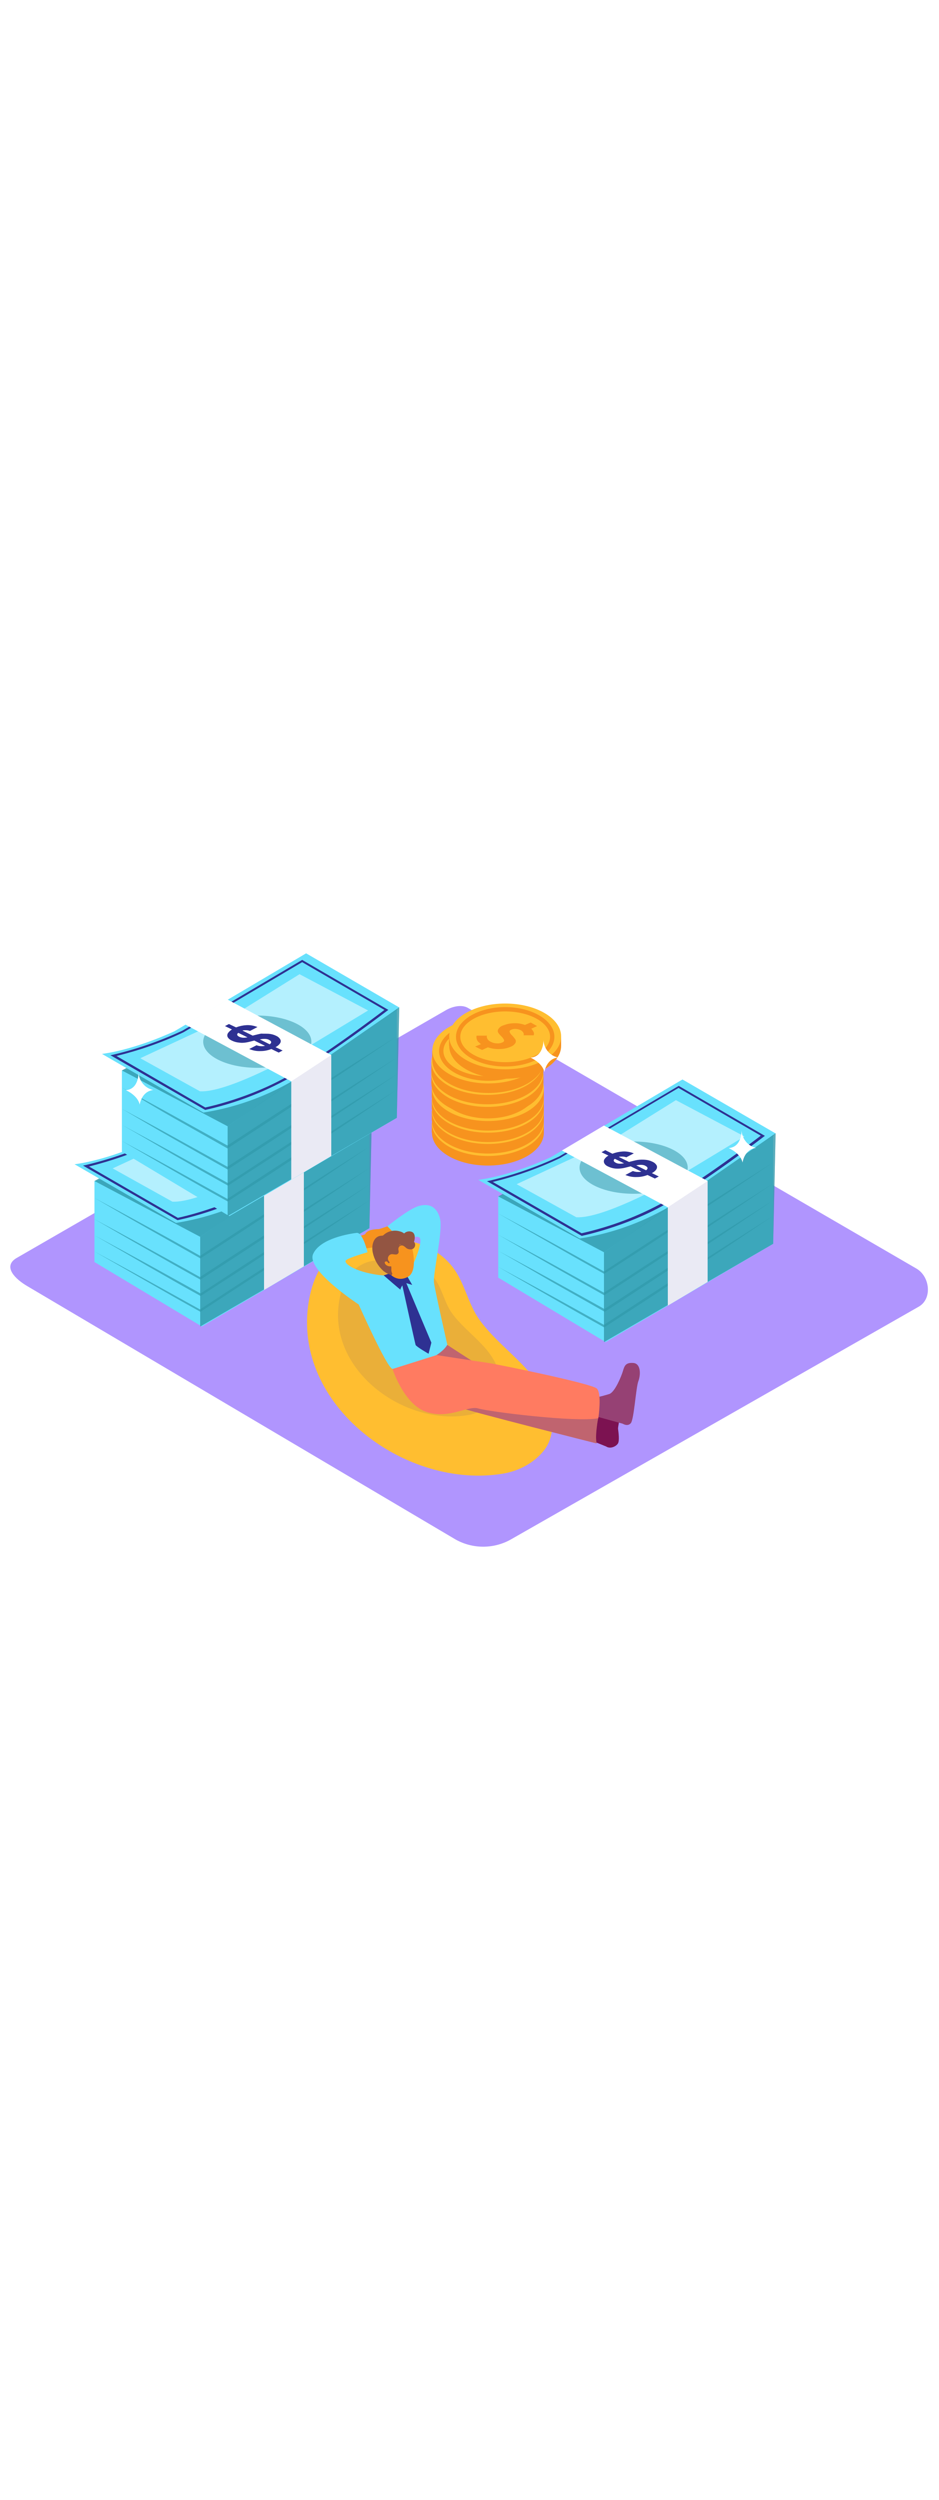 <svg version="1.1" id="Layer_1" xmlns="http://www.w3.org/2000/svg" xmlns:xlink="http://www.w3.org/1999/xlink" x="0px" y="0px" viewBox="0 0 500 500" style="width: 188px;" xml:space="preserve" data-imageid="money-12-80fa8" imageName="Money" class="illustrations_image">
<style type="text/css">
	.st0_money-12-80fa8{fill:#B095FE;}
	.st1_money-12-80fa8{opacity:0.63;fill:url(#SVGID_1_);enable-background:new    ;}
	.st2_money-12-80fa8{opacity:0.63;fill:url(#SVGID_00000068663848910500047980000001461601026655959220_);enable-background:new    ;}
	.st3_money-12-80fa8{opacity:0.63;fill:url(#SVGID_00000165192856021061920600000005932869051809749945_);enable-background:new    ;}
	.st4_money-12-80fa8{opacity:0.63;fill:url(#SVGID_00000121999578260436282110000017658821402789640368_);enable-background:new    ;}
	.st5_money-12-80fa8{fill:#68E1FD;}
	.st6_money-12-80fa8{opacity:0.81;fill:#3099AA;enable-background:new    ;}
	.st7_money-12-80fa8{fill:#2E3192;}
	.st8_money-12-80fa8{opacity:0.54;fill:#3099AA;enable-background:new    ;}
	.st9_money-12-80fa8{opacity:0.5;fill:#FFFFFF;enable-background:new    ;}
	.st10_money-12-80fa8{opacity:0.68;fill:#3099AA;enable-background:new    ;}
	.st11_money-12-80fa8{fill:#FFFFFF;}
	.st12_money-12-80fa8{opacity:0.1;fill:#2E3192;enable-background:new    ;}
	.st13_money-12-80fa8{fill:#FFBE30;}
	.st14_money-12-80fa8{fill:#7C1251;}
	.st15_money-12-80fa8{fill:#F7931E;}
	.st16_money-12-80fa8{fill:#FF7B61;}
	.st17_money-12-80fa8{opacity:0.3;fill:#2E3192;enable-background:new    ;}
	.st18_money-12-80fa8{opacity:0.2;fill:#FFFFFF;enable-background:new    ;}
	.st19_money-12-80fa8{fill:#935542;}
</style>
<g id="background_money-12-80fa8">
	<path class="st0_money-12-80fa8" d="M242.6,404L15,269.5c-7.2-4.1-13.5-10.7-6.4-15.1L237,122.7c3.4-2.1,8.6-3.5,12.1-1.5L488,259.9&#10;&#9;&#9;c7.2,4.2,8.5,16,1.3,20.2L272.5,403.7C263.3,409.1,251.9,409.2,242.6,404z"/>
	
		<linearGradient id="SVGID_1_-money-12-80fa8" gradientUnits="userSpaceOnUse" x1="290.465" y1="123.746" x2="251.825" y2="160.206" gradientTransform="matrix(1 0 0 -1 0 502)">
		<stop offset="0" style="stop-color:#FFFFFF;stop-opacity:0"/>
		<stop offset="0.99" style="stop-color:#2E3192"/>
	</linearGradient>
	<path class="st1_money-12-80fa8" d="M313.9,363.7c-5.1,1.6-4.6,6.8-9.9,7.9c-3.2,0.6-4.1,8.1-7.4,8.4L274,397.2l-67.4-42l63.1-36.2l54.4,34.9&#10;&#9;&#9;C315.6,360.1,323.8,360.7,313.9,363.7z"/>
	
		<linearGradient id="SVGID_00000062902639944936302520000007731869105781950621_-money-12-80fa8" gradientUnits="userSpaceOnUse" x1="202.745" y1="198.973" x2="135.145" y2="249.023" gradientTransform="matrix(1 0 0 -1 0 502)">
		<stop offset="0" style="stop-color:#FFFFFF;stop-opacity:0"/>
		<stop offset="0.99" style="stop-color:#2E3192"/>
	</linearGradient>
	<path style="opacity:0.63;fill:url(#SVGID_00000062902639944936302520000007731869105781950621_);enable-background:new    ;" d="&#10;&#9;&#9;M239.1,293.3c-7,2.1-6.3,9.3-13.5,10.8c-4.4,0.9-5.6,11-10.1,11.4L184.6,339l-91.7-57.1l86-49.4l74,47.6&#10;&#9;&#9;C241.4,288.5,252.6,289.2,239.1,293.3z"/>
	
		<linearGradient id="SVGID_00000047778739039316741210000005682744398413063336_-money-12-80fa8" gradientUnits="userSpaceOnUse" x1="404.101" y1="197.621" x2="361.111" y2="247.151" gradientTransform="matrix(1 0 0 -1 0 502)">
		<stop offset="0" style="stop-color:#FFFFFF;stop-opacity:0"/>
		<stop offset="0.99" style="stop-color:#2E3192"/>
	</linearGradient>
	<path style="opacity:0.63;fill:url(#SVGID_00000047778739039316741210000005682744398413063336_);enable-background:new    ;" d="&#10;&#9;&#9;M468.6,283.2l-72.2-46.4l-89.4,51.3l74.4,46.4C411.2,318.5,439.3,299.8,468.6,283.2z"/>
	
		<linearGradient id="SVGID_00000075844127058107405700000009959397279744754868_-money-12-80fa8" gradientUnits="userSpaceOnUse" x1="296.99" y1="290.47" x2="269.54" y2="319.57" gradientTransform="matrix(1 0 0 -1 0 502)">
		<stop offset="0" style="stop-color:#FFFFFF;stop-opacity:0"/>
		<stop offset="0.99" style="stop-color:#2E3192"/>
	</linearGradient>
	<path style="opacity:0.63;fill:url(#SVGID_00000075844127058107405700000009959397279744754868_);enable-background:new    ;" d="&#10;&#9;&#9;M288,176.4l-47.2,24.8l48,28h1.2c18.9-10.4,31.6-18.1,45-26.4C317.7,193.5,304,187.6,288,176.4z"/>
</g>
<g id="coins_2_money-12-80fa8">
	<polygon class="st5_money-12-80fa8 targetColor" points="196.7,180.7 50.3,213.3 50.3,256.4 107.5,290.7 196.7,238.4 &#9;" style="fill: rgb(104, 225, 253);"/>
	<polyline class="st6_money-12-80fa8" points="197.2,180.6 106.6,243 50.3,213.3 92.8,190.1 &#9;"/>
	<path class="st5_money-12-80fa8 targetColor" d="M39.7,204.4l54,31.2c16.5-2.6,32.4-8.2,46.9-16.5c24.1-13.8,57.4-39.4,57.4-39.4l-49.6-28.7l-70.2,41.4&#10;&#9;&#9;C78.2,192.4,58.8,201.8,39.7,204.4z" style="fill: rgb(104, 225, 253);"/>
	<path class="st7_money-12-80fa8" d="M94.5,234.1l-0.2-0.1l-50.1-28.9l1.5-0.3c12.7-3,25.1-7.3,36.9-12.8l63.7-37.6l45.9,26.6l-0.7,0.5&#10;&#9;&#9;c-0.3,0.2-30.4,23.3-52,35.7S95,234,94.7,234.1L94.5,234.1z M47.4,205.6l47.3,27.3c2.3-0.5,23.9-5.2,44.3-16.8&#10;&#9;&#9;c19.7-11.3,46.6-31.6,51.2-35.1l-43.8-25.4L83.2,193C71.7,198.3,59.7,202.5,47.4,205.6z"/>
	<polygon class="st8_money-12-80fa8" points="106.6,243 106.6,290.7 196.7,238.4 198,179.6 &#9;"/>
	<polygon class="st8_money-12-80fa8" points="106.6,243 106.6,290.7 196.7,238.4 198,179.6 &#9;"/>
	<path class="st9_money-12-80fa8" d="M111.4,182.8l33.4-20.8l36.5,19.3c0,0-38.1,23.1-41,24.7s-34.6,19-48.5,18.3l-31.8-17.7L111.4,182.8z"/>
	<ellipse class="st8_money-12-80fa8" cx="122.4" cy="197.9" rx="28.8" ry="13.9"/>
	<path class="st10_money-12-80fa8" d="M50.3,222.3c9.5,5.1,18.9,10.2,28.4,15.4c9.4,5.1,18.8,10.3,28.2,15.6h-0.6l22.5-14.7l22.6-14.6l22.6-14.6&#10;&#9;&#9;c7.6-4.8,15.1-9.6,22.7-14.4c-7.4,5-14.9,10-22.3,15L152,224.9l-22.5,14.8L107,254.3l-0.3,0.2l-0.3-0.2&#10;&#9;&#9;c-9.4-5.3-18.7-10.6-28.1-15.9S59.6,227.7,50.3,222.3z"/>
	<path class="st10_money-12-80fa8" d="M50.3,233.6c9.5,5.1,18.9,10.2,28.3,15.4s18.8,10.3,28.2,15.6h-0.6l22.5-14.7l22.6-14.6l22.7-14.5&#10;&#9;&#9;c7.6-4.8,15.1-9.6,22.7-14.4c-7.4,5-14.9,10-22.3,15L152,236.2L129.5,251l-22.5,14.6l-0.3,0.2l-0.3-0.2&#10;&#9;&#9;c-9.4-5.2-18.7-10.5-28.1-15.9C68.9,244.4,59.6,239,50.3,233.6z"/>
	<path class="st10_money-12-80fa8" d="M50.5,242.3c9.5,5.1,18.9,10.2,28.4,15.4c9.4,5.2,18.8,10.4,28.2,15.6h-0.6l22.5-14.7l22.6-14.6l22.6-14.5&#10;&#9;&#9;c7.6-4.8,15.1-9.6,22.7-14.4c-7.4,5-14.9,10-22.3,15l-22.4,14.8l-22.5,14.8l-22.6,14.6l-0.3,0.2l-0.3-0.2&#10;&#9;&#9;c-9.4-5.2-18.7-10.5-28.1-15.9C69.2,253,59.9,247.7,50.5,242.3z"/>
	<path class="st10_money-12-80fa8" d="M50.3,250.8c9.5,5.1,18.9,10.2,28.3,15.4s18.8,10.4,28.2,15.6h-0.6l22.5-14.7l22.6-14.6l22.7-14.5&#10;&#9;&#9;c7.6-4.8,15.1-9.6,22.7-14.4c-7.4,5-14.9,10-22.3,15l-22.4,14.8L129.5,268l-22.5,14.7l-0.3,0.2l-0.3-0.2&#10;&#9;&#9;c-9.4-5.2-18.7-10.5-28.1-15.9S59.6,256.1,50.3,250.8z"/>
	<polygon class="st11_money-12-80fa8" points="84.1,188.8 140.6,219.1 140.6,271.3 161.8,258.7 161.8,205 106.6,175.6 &#9;"/>
	<polygon class="st12_money-12-80fa8" points="140.6,219.1 161.8,205 161.8,258.7 140.6,271.3 &#9;"/>
	<path class="st7_money-12-80fa8" d="M128.5,193.7c1.4,0.1,2.8,0.5,4,1.1c0.9,0.4,1.6,1,2.1,1.8c0.4,0.7,0.4,1.5-0.1,2.2c-0.6,0.9-1.4,1.5-2.4,2&#10;&#9;&#9;l3.7,1.8l-2.1,1.1l-3.9-1.9c-1.8,0.7-3.7,1.1-5.7,1.1c-2.1,0.1-4.2-0.3-6.1-1.1l4-2.1c0.8,0.3,1.7,0.5,2.6,0.5c0.6,0,1.3,0,1.9-0.2&#10;&#9;&#9;l-5.7-2.8c-1.6,0.4-3,0.8-4.2,1c-1.3,0.2-2.5,0.3-3.8,0.1c-1.4-0.1-2.8-0.5-4-1.1c-0.9-0.4-1.7-1-2.2-1.9c-0.3-0.7-0.2-1.5,0.3-2.2&#10;&#9;&#9;c0.5-0.7,1.2-1.3,2-1.8l-3.7-1.8l2.1-1.1l3.8,1.8c1.8-0.7,3.7-1.1,5.6-1.2c2-0.1,4,0.3,5.8,1l-4,2.1c-0.8-0.3-1.5-0.4-2.3-0.4&#10;&#9;&#9;c-0.6,0-1.2,0-1.8,0.2l5.5,2.7l0.2-0.1c1.7-0.4,3.1-0.8,4.3-1C125.9,193.6,127.2,193.6,128.5,193.7z M129.8,198.2&#10;&#9;&#9;c0-0.5-0.4-0.9-1.2-1.3c-0.7-0.4-1.6-0.5-2.4-0.5c-0.8,0-1.6,0.1-2.4,0.3l5.2,2.6C129.5,198.9,129.8,198.6,129.8,198.2&#10;&#9;&#9; M117.2,195.6l-4.9-2.4c-0.3,0.2-0.6,0.5-0.6,0.9c0,0.4,0.3,0.8,1.1,1.2c0.7,0.3,1.5,0.5,2.3,0.5&#10;&#9;&#9;C115.8,195.8,116.6,195.7,117.2,195.6"/>
	<polygon class="st5_money-12-80fa8 targetColor" points="211.3,122 64.9,154.5 64.9,197.7 122.1,232 211.3,179.7 &#9;" style="fill: rgb(104, 225, 253);"/>
	<polyline class="st6_money-12-80fa8" points="211.8,121.9 121.2,184.2 64.9,154.5 107.3,131.4 &#9;"/>
	<path class="st5_money-12-80fa8 targetColor" d="M54.3,145.7l54,31.2c16.5-2.6,32.4-8.2,46.9-16.5c24.2-13.8,57.4-39.4,57.4-39.4L163,92.2l-70.2,41.5&#10;&#9;&#9;C92.8,133.6,73.3,143.1,54.3,145.7z" style="fill: rgb(104, 225, 253);"/>
	<path class="st7_money-12-80fa8" d="M109.1,175.4l-0.2-0.1l-50.1-28.9l1.5-0.3c12.7-3,25.1-7.3,36.9-12.8l63.7-37.6l45.9,26.6l-0.7,0.5&#10;&#9;&#9;c-0.3,0.2-30.4,23.3-52,35.7c-14,7.8-29.1,13.5-44.8,17L109.1,175.4z M62,146.8l47.3,27.4c2.3-0.5,23.9-5.2,44.2-16.8&#10;&#9;&#9;c19.7-11.3,46.6-31.6,51.2-35.1l-43.8-25.4l-63.2,37.3C86.3,139.6,74.3,143.8,62,146.8z"/>
	<polygon class="st8_money-12-80fa8" points="121.2,184.2 121.2,232 211.3,179.7 212.6,120.9 &#9;"/>
	<polygon class="st8_money-12-80fa8" points="121.2,184.2 121.2,232 211.3,179.7 212.6,120.9 &#9;"/>
	<path class="st9_money-12-80fa8" d="M126.1,124.1l33.4-20.8l36.5,19.3c0,0-38.1,23.1-41,24.7s-34.6,19-48.5,18.3L74.7,148L126.1,124.1z"/>
	<ellipse class="st8_money-12-80fa8" cx="137" cy="139.2" rx="28.8" ry="13.9"/>
	<path class="st10_money-12-80fa8" d="M64.9,163.6c9.5,5.1,18.9,10.2,28.3,15.4c9.4,5.2,18.8,10.4,28.2,15.6h-0.6l22.5-14.7l22.6-14.6l22.6-14.5&#10;&#9;&#9;c7.6-4.8,15.1-9.6,22.7-14.4c-7.4,5-14.9,10-22.3,15l-22.4,14.9l-22.5,14.8l-22.6,14.7l-0.3,0.2l-0.3-0.2&#10;&#9;&#9;c-9.4-5.3-18.7-10.6-28.1-15.9S74.2,169,64.9,163.6z"/>
	<path class="st10_money-12-80fa8" d="M64.9,174.9c9.5,5.1,18.9,10.2,28.3,15.4c9.4,5.2,18.8,10.4,28.2,15.6h-0.6l22.5-14.7l22.6-14.6l22.6-14.5&#10;&#9;&#9;c7.6-4.8,15.1-9.6,22.7-14.4c-7.4,5-14.9,10-22.3,15l-22.4,14.9l-22.5,14.8l-22.5,14.6l-0.3,0.2l-0.3-0.2&#10;&#9;&#9;c-9.4-5.3-18.7-10.6-28.1-15.9S74.2,180.3,64.9,174.9z"/>
	<path class="st10_money-12-80fa8" d="M65.2,183.6c9.5,5.1,18.9,10.2,28.3,15.4s18.8,10.4,28.2,15.6h-0.6l22.5-14.7l22.6-14.6l22.6-14.5&#10;&#9;&#9;c7.5-4.8,15.1-9.6,22.7-14.4c-7.4,5-14.9,10-22.3,15l-22.4,14.8l-22.5,14.8l-22.6,14.6l-0.3,0.2l-0.3-0.2&#10;&#9;&#9;c-9.4-5.2-18.7-10.5-28.1-15.9C83.8,194.3,74.5,188.9,65.2,183.6z"/>
	<path class="st10_money-12-80fa8" d="M64.9,192c9.5,5.1,18.9,10.2,28.3,15.4c9.4,5.2,18.8,10.4,28.2,15.6h-0.6l22.5-14.7l22.6-14.6l22.6-14.5&#10;&#9;&#9;c7.6-4.8,15.1-9.6,22.7-14.4c-7.4,5-14.9,10-22.3,15l-22.4,14.9l-22.5,14.8L121.5,224l-0.3,0.2l-0.3-0.2&#10;&#9;&#9;c-9.4-5.2-18.7-10.5-28.1-15.9S74.2,197.4,64.9,192z"/>
	<polygon class="st11_money-12-80fa8" points="98.7,130.1 155.1,160.3 155.1,212.6 176.4,200 176.4,146.3 121.2,116.8 &#9;"/>
	<polygon class="st12_money-12-80fa8" points="155.1,160.3 176.4,146.3 176.4,200 155.1,212.6 &#9;"/>
	<path class="st7_money-12-80fa8" d="M143.1,135c1.4,0.1,2.8,0.5,4,1.1c0.9,0.4,1.6,1,2.1,1.8c0.4,0.7,0.4,1.5-0.1,2.2c-0.6,0.9-1.4,1.5-2.4,2&#10;&#9;&#9;l3.8,1.8l-2.1,1.1l-3.9-1.9c-1.8,0.7-3.7,1.1-5.7,1.1c-2.1,0.1-4.2-0.3-6.1-1.1l3.9-2c0.8,0.3,1.7,0.5,2.6,0.5c0.7,0,1.3,0,1.9-0.2&#10;&#9;&#9;l-5.7-2.8c-1.6,0.4-3,0.8-4.2,1c-1.3,0.2-2.5,0.3-3.8,0.1c-1.4-0.1-2.8-0.5-4-1.1c-0.9-0.4-1.7-1-2.2-1.9c-0.3-0.7-0.2-1.6,0.3-2.2&#10;&#9;&#9;c0.5-0.7,1.2-1.3,2-1.8l-3.7-1.8l2.1-1.1l3.8,1.8c1.8-0.7,3.7-1.1,5.6-1.2c2-0.1,4,0.3,5.8,1l-4,2.1c-0.8-0.3-1.5-0.4-2.3-0.4&#10;&#9;&#9;c-0.6,0-1.2,0-1.7,0.2l5.5,2.7l0.2-0.1c1.7-0.4,3.1-0.8,4.3-1C140.5,135,141.8,134.9,143.1,135z M144.4,139.5&#10;&#9;&#9;c0-0.5-0.4-0.9-1.2-1.3c-0.7-0.4-1.6-0.5-2.4-0.5c-0.8,0-1.6,0.1-2.4,0.3l5.2,2.6C144.1,140.2,144.4,139.9,144.4,139.5&#10;&#9;&#9; M131.8,136.9l-4.9-2.4c-0.3,0.2-0.6,0.5-0.6,0.9c0,0.4,0.3,0.8,1.1,1.2c0.7,0.3,1.5,0.5,2.3,0.5&#10;&#9;&#9;C130.5,137.1,131.2,137,131.8,136.9"/>
	<path class="st11_money-12-80fa8" d="M73.8,154.8c0,0,0.6,9.6-6.8,10.2c0,0,6.3,2.6,7.4,7.7c0,0,0.8-7,7.2-7.8C76.9,163.9,73.6,159.6,73.8,154.8z"/>
</g>
<g id="character_money-12-80fa8">
	<path class="st13_money-12-80fa8" d="M191.4,245.1c-2.8,0.4-22.2,3.4-27,32.3c-9.2,55.6,52.2,100.4,103.8,91.5c8.1-1.4,16.1-5.6,21.4-12.2&#10;&#9;&#9;c4.3-5.4,5.3-12.8,3.9-19.6c-4.4-22.1-25.7-32.8-38-49.7c-6.5-8.9-7.9-20-14.7-28.6C228.8,243.8,209.2,242.4,191.4,245.1z"/>
	<path class="st12_money-12-80fa8" d="M198.5,255.8c-1.9,0.3-14.7,2.2-17.9,21.4c-6.1,36.9,34.6,66.5,68.7,60.6c5.5-0.9,10.6-3.8,14.1-8.1&#10;&#9;&#9;c2.8-3.6,3.5-8.5,2.6-13c-2.9-14.6-17-21.7-25.2-32.9c-4.3-5.9-5.2-13.3-9.7-19C223.3,255,210.3,254,198.5,255.8z"/>
	<polygon class="st14_money-12-80fa8" points="322.7,354.5 314.8,351.3 317.2,338.5 324.6,336.9 &#9;"/>
	<path class="st15_money-12-80fa8" d="M206.3,237.4c0,0-4.2,1.5-4.7,1.5s-7.9-0.1-7.4,4.3s12.1,3.2,12.1,3.2l5.3-5.6"/>
	<path class="st15_money-12-80fa8" d="M191.3,242.7l5.9-2c0,0,7.2-1.6,7.9,0s-1.3,6.7-2,6.9l-5.5,1.2l-5.4,0.6"/>
	<path class="st16_money-12-80fa8" d="M238.2,300.5c0,0,36.8,24.2,40.4,24.5s39.9,14.5,39.9,14.5s-1.8,9.1-0.8,13.4c0,0-66.4-16.7-74.7-19.6&#10;&#9;&#9;s-27.6-21.9-22.6-27S238.2,300.5,238.2,300.5z"/>
	<path class="st17_money-12-80fa8" d="M238.2,300.5c0,0,36.8,24.2,40.4,24.5s39.9,14.5,39.9,14.5s-1.8,9.1-0.8,13.4c0,0-66.4-16.7-74.7-19.6&#10;&#9;&#9;s-27.6-21.9-22.6-27S238.2,300.5,238.2,300.5z"/>
	<path class="st5_money-12-80fa8 targetColor" d="M216.9,262.4c3-2.9,8-15.6,6.8-18.5s-9.3,1.9-9.3,1.9l-8.1-8.4c0,0,11.3-9.3,16.7-10.8s9.6,0.2,11.3,6.7&#10;&#9;&#9;s-3.9,29.3-3.2,34.2s7.1,32.9,7.1,32.9c-5.2,8.9-26.3,13.5-29.3,12.8S191,279,191,279s-28-18.3-24.3-26.8s19.9-10.9,23.2-11.3&#10;&#9;&#9;s5.8,10.3,5.8,10.3s-10.6,3-11.6,4.4c-1,1.4,3.7,4.9,12.5,6.8s10.8,0.9,10.8,0.9" style="fill: rgb(104, 225, 253);"/>
	<path class="st14_money-12-80fa8" d="M322.7,354.5c0,0-0.7-6.1-1.2-8.9s-2.2-18.3,4.8-17.8s2.6,15.6,2.8,17.3s0.9,6.4-0.1,7.9S325,356,322.7,354.5&#10;&#9;&#9;z"/>
	<path class="st14_money-12-80fa8" d="M331.6,342.4c0,0,2.6,1.7,4.3-0.3s2.7-18.9,4-22.3s1.4-9.4-2.7-9.7s-4.7,1.6-5.5,4.3s-4.2,11.1-7.2,12.2&#10;&#9;&#9;c-2.6,0.8-5.2,1.5-7.8,2l0.7,9.9L331.6,342.4z"/>
	<path class="st18_money-12-80fa8" d="M331.6,342.4c0,0,2.6,1.7,4.3-0.3s2.7-18.9,4-22.3s1.4-9.4-2.7-9.7s-4.7,1.6-5.5,4.3s-4.2,11.1-7.2,12.2&#10;&#9;&#9;c-2.6,0.8-5.2,1.5-7.8,2l0.7,9.9L331.6,342.4z"/>
	<path class="st7_money-12-80fa8" d="M213.8,266.9c0,0,7.2,32.7,7.5,33.6s6.9,4.7,6.9,4.7l1.5-5.9l-13.9-33L213.8,266.9z"/>
	<path class="st7_money-12-80fa8" d="M204.3,263.5c0,0,9.4,8.2,9,7.6s2-3.8,2-3.8l4.2,1.3l-4.9-8.5"/>
	<path class="st15_money-12-80fa8" d="M219.3,248.3c0,0,3.6,13.2-2.3,16.1s-10-1.4-11.9-5.4s-1.1-13.2,6.5-14.1&#10;&#9;&#9;C218.3,244.1,219.3,248.3,219.3,248.3z"/>
	<path class="st19_money-12-80fa8" d="M220.4,245.8c0.6-1.6,0.9-4.5-1-5.4c-1.4-0.6-3.1-0.3-4.2,0.8c-0.7-0.5-1.4-0.9-2.3-1.1&#10;&#9;&#9;c-3-0.9-6.3-0.2-8.6,1.9c-0.1,0.1-0.2,0.2-0.4,0.3c-0.2,0.1-0.4,0.1-0.6,0.1c-4.6,0.1-5.6,5.4-4.8,9c0.8,3.8,2.8,7.2,5.6,9.7&#10;&#9;&#9;c1.2,1,2.7,1.8,4.2,2.2c0.2,0.1,0.4,0,0.4-0.2c0,0,0-0.1,0-0.1c0.2-0.1,0.3-0.4,0.1-0.6c-0.4-0.8-0.5-1.7-0.4-2.6&#10;&#9;&#9;c0-0.1,0-0.3-0.1-0.4c0.2-0.2,0.1-0.4,0-0.6c-0.1-0.1-0.2-0.1-0.3-0.1c-1,0.1-2-0.3-2.7-1c-0.4-0.5-0.8-1.4,0.1-1.6&#10;&#9;&#9;c0.3-0.1,0.7,0,0.9,0.2c0.1,0.2,0.3,0.4,0.4,0.6c0.1,0.1,0.1,0.1,0.2,0.1c0.3,0.1,0.7-0.1,0.5-0.5c-0.1-0.3-0.3-0.5-0.5-0.7&#10;&#9;&#9;c-0.6-1-0.4-2.2,0.4-3c1.1-1,2.1-0.4,3.3-0.4c0.8,0.1,1.5-0.4,1.7-1.2c0-0.5-0.1-1.1-0.2-1.6c0-0.8,0.4-1.6,1.2-1.9&#10;&#9;&#9;c1.3-0.5,2.2,0.6,3.1,1.3c0.8,0.6,1.9,0.8,2.9,0.6c1.3-0.3,2-1.7,1.7-2.9c-0.1-0.3-0.2-0.6-0.4-0.8&#10;&#9;&#9;C220.7,245.8,220.6,245.7,220.4,245.8z M212.4,247.6c0.1-0.2,0.4-0.4,0.6-0.5c0.1,0,0.2-0.1,0.2-0.1h0.1l0.1,0.1&#10;&#9;&#9;C213.1,247.2,212.7,247.4,212.4,247.6L212.4,247.6z M219.9,244.9L219.9,244.9c0-0.1,0.1-0.3,0.1-0.4&#10;&#9;&#9;C219.9,244.6,219.9,244.7,219.9,244.9L219.9,244.9z"/>
	<path class="st16_money-12-80fa8" d="M209,313.3c0,0,6.1,19,18.2,22.9s21.9-3.6,27.5-1.9s51.8,7.5,63.9,5.2c0,0,2-13.1-0.8-15.8&#10;&#9;&#9;s-53.3-13-58.3-13.7s-27-4.1-27-4.1"/>
</g>
<g id="money_money-12-80fa8">
	<polygon class="st5_money-12-80fa8 targetColor" points="411.7,189 265.3,221.5 265.3,264.7 322.5,299 411.7,246.7 &#9;" style="fill: rgb(104, 225, 253);"/>
	<polyline class="st6_money-12-80fa8" points="412.2,188.9 321.6,251.2 265.3,221.5 307.8,198.4 &#9;"/>
	<path class="st5_money-12-80fa8 targetColor" d="M254.7,212.7l54,31.2c16.5-2.6,32.4-8.2,46.9-16.5c24.1-13.8,57.4-39.4,57.4-39.4l-49.6-28.7l-70.2,41.4&#10;&#9;&#9;C293.2,200.6,273.8,210.1,254.7,212.7z" style="fill: rgb(104, 225, 253);"/>
	<path class="st7_money-12-80fa8" d="M309.6,242.4l-0.2-0.1l-50.1-28.9l1.5-0.3c12.7-3,25.1-7.3,36.9-12.8l63.7-37.6l45.9,26.6l-0.7,0.5&#10;&#9;&#9;c-0.3,0.2-30.4,23.4-52,35.7s-44.6,16.9-44.8,17L309.6,242.4z M262.4,213.8l47.3,27.3c15.5-3.5,30.4-9.1,44.2-16.8&#10;&#9;&#9;c19.7-11.3,46.6-31.6,51.2-35.1l-43.8-25.4l-63.1,37.3C286.7,206.6,274.7,210.8,262.4,213.8z"/>
	<polygon class="st8_money-12-80fa8" points="321.6,251.2 321.6,299 411.7,246.7 413,187.9 &#9;"/>
	<polygon class="st8_money-12-80fa8" points="321.6,251.2 321.6,299 411.7,246.7 413,187.9 &#9;"/>
	<path class="st9_money-12-80fa8" d="M326.5,191.1l33.4-20.8l36.5,19.3c0,0-38.1,23.1-41,24.7s-34.6,19-48.5,18.3L275.1,215L326.5,191.1z"/>
	<ellipse class="st8_money-12-80fa8" cx="337.4" cy="206.2" rx="28.8" ry="13.9"/>
	<path class="st10_money-12-80fa8" d="M265.3,230.6c9.5,5.1,18.9,10.2,28.4,15.4c9.4,5.2,18.8,10.4,28.2,15.6h-0.6l22.5-14.7l22.6-14.6l22.6-14.5&#10;&#9;&#9;c7.6-4.8,15.1-9.6,22.7-14.4c-7.4,5-14.9,10-22.3,15L367,233.1l-22.5,14.8L322,262.5l-0.3,0.2l-0.3-0.2&#10;&#9;&#9;c-9.4-5.2-18.7-10.5-28.1-15.9C284,241.3,274.7,236,265.3,230.6z"/>
	<path class="st10_money-12-80fa8" d="M265.3,241.9c9.5,5.1,18.9,10.2,28.4,15.4c9.4,5.2,18.8,10.4,28.2,15.6h-0.6l22.5-14.7l22.6-14.6L389,229&#10;&#9;&#9;c7.6-4.8,15.1-9.6,22.7-14.4c-7.4,5-14.9,10-22.3,15L367,244.5l-22.5,14.7L322,273.9l-0.3,0.2l-0.3-0.2&#10;&#9;&#9;c-9.4-5.3-18.8-10.6-28.1-15.9C284,252.7,274.7,247.3,265.3,241.9z"/>
	<path class="st10_money-12-80fa8" d="M265.6,250.6c9.5,5.1,18.9,10.2,28.4,15.4s18.8,10.4,28.2,15.6h-0.6l22.5-14.7l22.6-14.6l22.6-14.5&#10;&#9;&#9;c7.6-4.8,15.1-9.6,22.7-14.4c-7.4,5-14.9,10-22.3,15l-22.4,14.9l-22.5,14.7l-22.5,14.7l-0.3,0.2l-0.3-0.2&#10;&#9;&#9;c-9.4-5.3-18.7-10.6-28.1-15.9C284.2,261.3,274.9,255.9,265.6,250.6z"/>
	<path class="st10_money-12-80fa8" d="M265.3,259c9.5,5.1,18.9,10.2,28.4,15.4s18.8,10.4,28.2,15.6h-0.6l22.5-14.7l22.6-14.6l22.6-14.5&#10;&#9;&#9;c7.6-4.8,15.1-9.6,22.7-14.4c-7.4,5-14.9,10-22.3,15L367,261.6l-22.5,14.8L322,291l-0.3,0.2l-0.3-0.2c-9.4-5.2-18.7-10.5-28.1-15.9&#10;&#9;&#9;S274.7,264.4,265.3,259z"/>
	<polygon class="st11_money-12-80fa8" points="299.2,197.1 355.6,227.3 355.6,279.6 376.8,267 376.8,213.3 321.6,183.8 &#9;"/>
	<polygon class="st12_money-12-80fa8" points="355.6,227.3 376.8,213.3 376.8,267 355.6,279.6 &#9;"/>
	<path class="st7_money-12-80fa8" d="M343.5,202c1.4,0.1,2.8,0.5,4,1.1c0.9,0.4,1.6,1,2.1,1.8c0.4,0.7,0.3,1.5-0.1,2.2c-0.6,0.9-1.4,1.5-2.4,2&#10;&#9;&#9;l3.7,1.8l-2.1,1.1l-3.9-1.9c-1.8,0.7-3.7,1.1-5.7,1.1c-2.1,0.1-4.2-0.3-6.1-1.1l4-2.1c0.8,0.3,1.7,0.5,2.6,0.5c0.6,0,1.3,0,1.9-0.2&#10;&#9;&#9;l-5.7-2.8c-1.6,0.4-3,0.8-4.2,1c-1.3,0.2-2.5,0.3-3.8,0.2c-1.4-0.1-2.7-0.5-4-1.1c-0.9-0.4-1.7-1-2.1-1.9c-0.3-0.7-0.2-1.6,0.3-2.2&#10;&#9;&#9;c0.5-0.7,1.2-1.3,2-1.7l-3.7-1.8l2-1.1l3.8,1.9c1.8-0.7,3.7-1.1,5.6-1.2c2-0.1,4,0.3,5.8,1l-4,2.1c-0.8-0.3-1.5-0.4-2.3-0.4&#10;&#9;&#9;c-0.6,0-1.2,0-1.7,0.2l5.5,2.7l0.2-0.1c1.7-0.4,3.1-0.8,4.3-1C341,201.9,342.3,201.9,343.5,202z M344.8,206.5&#10;&#9;&#9;c0-0.5-0.4-0.9-1.2-1.3c-0.7-0.4-1.6-0.5-2.4-0.5c-0.8,0-1.6,0.1-2.4,0.3l5.2,2.6C344.6,207.2,344.8,206.8,344.8,206.5&#10;&#9;&#9; M332.3,203.9l-4.9-2.4c-0.3,0.2-0.6,0.5-0.6,0.9c0,0.4,0.3,0.8,1.1,1.2c0.7,0.4,1.5,0.5,2.3,0.5&#10;&#9;&#9;C330.9,204.1,331.6,204,332.3,203.9"/>
	<path class="st11_money-12-80fa8" d="M394.9,185.6c0,0,0.6,9.6-6.9,10.2c0,0,6.3,2.6,7.4,7.7c0,0,0.8-7,7.2-7.8C398,194.7,394.7,190.4,394.9,185.6&#10;&#9;&#9;z"/>
</g>
<g id="coins_1_money-12-80fa8">
	<ellipse class="st15_money-12-80fa8" cx="259.8" cy="187.6" rx="29.8" ry="17.5"/>
	<polygon class="st15_money-12-80fa8" points="229.9,187.6 229.9,182.5 233.2,186.5 &#9;"/>
	<polygon class="st15_money-12-80fa8" points="289.6,182.5 289.6,187.6 285.8,187.6 288.6,183.5 &#9;"/>
	<ellipse class="st13_money-12-80fa8" cx="259.8" cy="182.5" rx="29.8" ry="17.5"/>
	<path class="st15_money-12-80fa8" d="M274.9,180.2c0.2,0.4,0.3,0.9,0.2,1.3L275,182h-5.4c0-0.2,0.1-0.3,0.1-0.5c0-0.4-0.1-0.7-0.3-1&#10;&#9;&#9;c-0.3-0.5-0.8-1-1.3-1.2c-0.8-0.4-1.7-0.6-2.6-0.7c-0.8-0.1-1.7,0-2.5,0.3c-0.8,0.3-1.1,0.8-0.9,1.3c0.3,0.6,0.7,1.2,1.2,1.7&#10;&#9;&#9;c0.6,0.6,1.1,1.2,1.6,1.9c0.5,0.6,0.6,1.4,0.3,2.1c-0.6,1-1.5,1.7-2.6,2.1c-1.8,0.8-3.8,1.2-5.8,1.2c-2.1,0.1-4.3-0.2-6.3-0.9&#10;&#9;&#9;l-3.1,1.4l-3.6-1.7l3.1-1.3c-0.5-0.4-1-0.8-1.5-1.3c-0.3-0.4-0.6-0.8-0.7-1.2c-0.1-0.3-0.2-0.7-0.2-1c0-0.2,0-0.5,0-0.7l0.1-0.3&#10;&#9;&#9;h5.5c-0.1,0.2-0.1,0.4-0.1,0.6c0,0.4,0.2,0.9,0.4,1.2c0.4,0.7,1.1,1.2,1.8,1.5c1,0.5,2.1,0.8,3.2,0.8c1,0.1,2-0.1,2.9-0.5&#10;&#9;&#9;c0.8-0.3,1-0.8,0.9-1.3c-0.3-0.7-0.7-1.2-1.2-1.7c-0.6-0.6-1.2-1.2-1.7-1.9c-0.5-0.6-0.6-1.4-0.2-2.1c0.7-1,1.6-1.7,2.8-2.1&#10;&#9;&#9;c1.8-0.7,3.6-1.1,5.5-1.1c2-0.1,4,0.2,5.9,0.9l3.1-1.3l3.4,1.9l-3.1,1.4C274.1,179,274.6,179.5,274.9,180.2z"/>
	<path class="st15_money-12-80fa8" d="M259.8,198.6c-14.4,0-26.2-7.1-26.2-15.8s11.8-15.8,26.2-15.8S286,174,286,182.7S274.2,198.6,259.8,198.6z&#10;&#9;&#9; M259.8,169.2c-13.2,0-23.9,6.1-23.9,13.5s10.7,13.5,23.9,13.5c13.2,0,23.9-6.1,23.9-13.5S273,169.2,259.8,169.2z"/>
	<ellipse class="st15_money-12-80fa8" cx="259.8" cy="181.2" rx="29.8" ry="17.5"/>
	<polygon class="st15_money-12-80fa8" points="229.9,181.2 229.9,176.1 233.2,180.2 &#9;"/>
	<polygon class="st15_money-12-80fa8" points="289.6,176.1 289.6,181.2 285.8,181.2 288.6,177.1 &#9;"/>
	<ellipse class="st13_money-12-80fa8" cx="259.8" cy="176.1" rx="29.8" ry="17.5"/>
	<path class="st15_money-12-80fa8" d="M274.9,173.8c0.2,0.4,0.3,0.9,0.2,1.3l-0.1,0.5h-5.4c0-0.2,0.1-0.3,0.1-0.5c0-0.4-0.1-0.7-0.3-1&#10;&#9;&#9;c-0.3-0.5-0.8-0.9-1.3-1.1c-0.8-0.4-1.7-0.6-2.6-0.7c-0.8-0.1-1.7,0.1-2.4,0.4c-0.8,0.3-1.1,0.8-0.9,1.3c0.2,0.6,0.6,1.2,1.2,1.7&#10;&#9;&#9;c0.6,0.6,1.1,1.2,1.6,1.9c0.5,0.6,0.6,1.4,0.3,2.1c-0.6,1-1.5,1.7-2.6,2.1c-1.8,0.8-3.8,1.2-5.8,1.2c-2.1,0.1-4.3-0.2-6.3-0.9&#10;&#9;&#9;l-3.1,1.3l-3.7-1.8l3.1-1.3c-0.5-0.4-1-0.8-1.5-1.3c-0.3-0.4-0.6-0.8-0.7-1.2c-0.1-0.3-0.2-0.7-0.2-1c0-0.2,0-0.5,0-0.7l0.1-0.3&#10;&#9;&#9;h5.5c-0.1,0.2-0.1,0.4-0.1,0.6c0,0.4,0.2,0.9,0.4,1.2c0.4,0.7,1.1,1.2,1.8,1.5c1,0.5,2.1,0.8,3.2,0.8c1,0.1,2-0.1,2.9-0.5&#10;&#9;&#9;c0.8-0.3,1-0.8,0.9-1.3c-0.3-0.7-0.7-1.2-1.2-1.7c-0.6-0.6-1.2-1.2-1.7-1.9c-0.5-0.6-0.6-1.4-0.2-2.1c0.6-1,1.6-1.7,2.8-2.1&#10;&#9;&#9;c1.8-0.7,3.6-1.1,5.5-1.1c2-0.1,4,0.2,5.9,0.9l3.1-1.3l3.4,1.9l-3.1,1.3C274.1,172.6,274.6,173.1,274.9,173.8z"/>
	<path class="st15_money-12-80fa8" d="M259.8,192.2c-14.4,0-26.2-7.1-26.2-15.8s11.8-15.8,26.2-15.8s26.2,7.1,26.2,15.8S274.2,192.2,259.8,192.2z&#10;&#9;&#9; M259.8,162.8c-13.2,0-23.9,6.1-23.9,13.5s10.7,13.5,23.9,13.5c13.2,0,23.9-6.1,23.9-13.5S273,162.8,259.8,162.8L259.8,162.8z"/>
	<ellipse class="st15_money-12-80fa8" cx="259.8" cy="175.1" rx="29.8" ry="17.5"/>
	<polygon class="st15_money-12-80fa8" points="229.9,175.1 229.9,170.1 233.2,174.1 &#9;"/>
	<polygon class="st15_money-12-80fa8" points="289.6,170.1 289.6,175.1 285.8,175.1 288.6,171.1 &#9;"/>
	<ellipse class="st13_money-12-80fa8" cx="259.8" cy="170.1" rx="29.8" ry="17.5"/>
	<path class="st15_money-12-80fa8" d="M274.9,167.8c0.2,0.4,0.3,0.9,0.2,1.3l-0.1,0.5l-5.4,0.1c0-0.2,0.1-0.3,0.1-0.5c0-0.4-0.1-0.7-0.3-1&#10;&#9;&#9;c-0.3-0.5-0.8-0.9-1.3-1.2c-0.8-0.4-1.7-0.6-2.6-0.7c-0.8-0.1-1.7,0.1-2.4,0.4c-0.8,0.3-1.1,0.8-0.9,1.3c0.2,0.6,0.6,1.2,1.2,1.7&#10;&#9;&#9;c0.6,0.6,1.1,1.2,1.6,1.9c0.5,0.6,0.6,1.4,0.3,2.1c-0.6,1-1.5,1.7-2.6,2.1c-1.8,0.8-3.8,1.2-5.8,1.2c-2.1,0.1-4.3-0.2-6.3-0.9&#10;&#9;&#9;l-3.1,1.3l-3.7-1.8l3.1-1.3c-0.5-0.4-1-0.8-1.5-1.3c-0.5-0.6-0.9-1.4-0.9-2.2c0-0.2,0-0.5,0-0.7l0.1-0.3h5.5&#10;&#9;&#9;c-0.1,0.2-0.1,0.4-0.1,0.6c0,0.4,0.2,0.9,0.4,1.2c0.4,0.7,1.1,1.2,1.8,1.5c1,0.5,2.1,0.8,3.2,0.8c1,0.1,2-0.1,2.9-0.5&#10;&#9;&#9;c0.8-0.3,1-0.8,0.9-1.3c-0.3-0.7-0.7-1.2-1.2-1.7c-0.6-0.6-1.2-1.2-1.7-1.9c-0.5-0.6-0.6-1.4-0.2-2.1c0.6-1,1.6-1.7,2.8-2.1&#10;&#9;&#9;c1.8-0.7,3.6-1.1,5.5-1.1c2-0.1,4,0.2,5.9,0.9l3.1-1.3l3.4,1.9l-3.1,1.3C274.1,166.5,274.6,167.1,274.9,167.8z"/>
	<path class="st15_money-12-80fa8" d="M259.8,186.1c-14.4,0-26.2-7.1-26.2-15.8s11.8-15.8,26.2-15.8s26.2,7.1,26.2,15.8S274.2,186.1,259.8,186.1z&#10;&#9;&#9; M259.8,156.8c-13.2,0-23.9,6.1-23.9,13.5s10.7,13.5,23.9,13.5c13.2,0,23.9-6.1,23.9-13.5S273,156.8,259.8,156.8z"/>
	<ellipse class="st15_money-12-80fa8" cx="259.8" cy="169" rx="29.8" ry="17.5"/>
	<polygon class="st15_money-12-80fa8" points="229.9,169 229.9,163.9 233.2,168 &#9;"/>
	<polygon class="st15_money-12-80fa8" points="289.6,163.9 289.6,169 285.8,169 288.6,164.9 &#9;"/>
	<ellipse class="st13_money-12-80fa8" cx="259.8" cy="163.9" rx="29.8" ry="17.5"/>
	<path class="st15_money-12-80fa8" d="M274.9,161.6c0.2,0.4,0.3,0.9,0.2,1.3l-0.1,0.5h-5.4c0-0.2,0.1-0.3,0.1-0.5c0-0.4-0.1-0.7-0.3-1&#10;&#9;&#9;c-0.3-0.5-0.8-0.9-1.3-1.2c-0.8-0.4-1.7-0.6-2.6-0.7c-0.8-0.1-1.7,0.1-2.4,0.4c-0.8,0.3-1.1,0.8-0.9,1.3c0.3,0.7,0.6,1.2,1.2,1.7&#10;&#9;&#9;c0.6,0.6,1.1,1.2,1.6,1.9c0.5,0.6,0.6,1.4,0.3,2.1c-0.6,1-1.5,1.7-2.6,2.1c-1.8,0.8-3.8,1.2-5.8,1.2c-2.1,0.1-4.3-0.2-6.3-0.9&#10;&#9;&#9;l-3.1,1.4l-3.7-1.8l3.1-1.3c-0.5-0.4-1-0.8-1.5-1.3c-0.3-0.4-0.6-0.8-0.7-1.2c-0.1-0.3-0.2-0.7-0.2-1c0-0.2,0-0.5,0-0.7l0.1-0.3&#10;&#9;&#9;h5.5c-0.1,0.2-0.1,0.4-0.1,0.6c0,0.4,0.2,0.9,0.4,1.2c0.4,0.7,1.1,1.2,1.8,1.5c1,0.5,2.1,0.8,3.2,0.8c1,0.1,2-0.1,2.9-0.5&#10;&#9;&#9;c0.8-0.3,1-0.8,0.9-1.3c-0.3-0.7-0.7-1.2-1.2-1.7c-0.6-0.6-1.2-1.2-1.7-1.9c-0.5-0.6-0.6-1.4-0.2-2.1c0.7-1,1.6-1.7,2.8-2.1&#10;&#9;&#9;c1.8-0.7,3.6-1.1,5.5-1.1c2-0.1,4,0.2,5.9,0.9l3.1-1.3l3.4,1.9l-3.1,1.4C274.1,160.3,274.6,160.9,274.9,161.6z"/>
	<path class="st15_money-12-80fa8" d="M259.8,180c-14.4,0-26.2-7.1-26.2-15.8s11.8-15.8,26.2-15.8s26.2,7.1,26.2,15.8S274.2,180,259.8,180z&#10;&#9;&#9; M259.8,150.7c-13.2,0-23.9,6.1-23.9,13.5s10.7,13.5,23.9,13.5c13.2,0,23.9-6.1,23.9-13.5S273,150.6,259.8,150.7L259.8,150.7z"/>
	<ellipse class="st15_money-12-80fa8" cx="259.5" cy="161.4" rx="29.8" ry="17.5"/>
	<polygon class="st15_money-12-80fa8" points="229.7,161.4 229.7,156.4 232.9,160.4 &#9;"/>
	<polygon class="st15_money-12-80fa8" points="289.4,156.4 289.4,161.4 285.6,161.4 288.3,157.4 &#9;"/>
	<ellipse class="st13_money-12-80fa8" cx="259.5" cy="156.4" rx="29.8" ry="17.5"/>
	<path class="st15_money-12-80fa8" d="M274.6,154c0.2,0.4,0.3,0.9,0.2,1.3l-0.1,0.5h-5.5c0.1-0.1,0.1-0.3,0.1-0.5c0-0.4-0.1-0.7-0.3-1&#10;&#9;&#9;c-0.3-0.5-0.8-1-1.3-1.2c-0.8-0.4-1.7-0.6-2.6-0.7c-0.8-0.1-1.7,0.1-2.4,0.4c-0.8,0.3-1,0.8-0.9,1.3c0.3,0.6,0.7,1.2,1.2,1.7&#10;&#9;&#9;c0.6,0.6,1.1,1.2,1.6,1.9c0.5,0.6,0.6,1.4,0.3,2.1c-0.6,1-1.5,1.7-2.6,2.1c-1.8,0.8-3.8,1.2-5.8,1.2c-2.1,0.1-4.3-0.2-6.3-0.9&#10;&#9;&#9;l-3.1,1.4l-3.7-1.8l3-1.3c-0.5-0.4-1-0.8-1.5-1.3c-0.3-0.4-0.6-0.8-0.7-1.2c-0.1-0.3-0.2-0.7-0.2-1c0-0.2,0-0.5,0.1-0.7l0.1-0.3&#10;&#9;&#9;h5.4c0,0.1-0.1,0.3-0.1,0.6c0,0.4,0.2,0.9,0.4,1.2c0.4,0.7,1.1,1.2,1.8,1.5c1,0.5,2.1,0.8,3.2,0.8c1,0.1,2-0.1,2.9-0.5&#10;&#9;&#9;c0.8-0.3,1-0.8,0.9-1.3c-0.3-0.7-0.7-1.2-1.2-1.7c-0.6-0.6-1.2-1.2-1.7-1.9c-0.5-0.6-0.6-1.4-0.2-2.1c0.6-1,1.6-1.7,2.8-2.1&#10;&#9;&#9;c1.8-0.7,3.6-1.1,5.5-1.1c2-0.1,4,0.2,5.9,0.9l3.1-1.3l3.4,1.9l-3.1,1.4C273.9,152.7,274.4,153.3,274.6,154z"/>
	<path class="st15_money-12-80fa8" d="M259.6,172.4c-14.4,0-26.2-7.1-26.2-15.8s11.8-15.8,26.2-15.8c14.5,0,26.2,7.1,26.2,15.8&#10;&#9;&#9;S274,172.4,259.6,172.4z M259.6,143.1c-13.2,0-23.9,6.1-23.9,13.5s10.7,13.5,23.9,13.5s23.9-6.1,23.9-13.5S272.7,143.1,259.6,143.1&#10;&#9;&#9;z"/>
	<ellipse class="st15_money-12-80fa8" cx="259.5" cy="155" rx="29.8" ry="17.5"/>
	<polygon class="st15_money-12-80fa8" points="229.7,155 229.7,150 232.9,154 &#9;"/>
	<polygon class="st15_money-12-80fa8" points="289.4,150 289.4,155 285.6,155 288.3,151 &#9;"/>
	<ellipse class="st13_money-12-80fa8" cx="259.5" cy="150" rx="29.8" ry="17.5"/>
	<path class="st15_money-12-80fa8" d="M274.6,147.6c0.2,0.4,0.3,0.9,0.2,1.3l-0.1,0.5h-5.5c0.2-0.5,0.1-1-0.2-1.4c-0.3-0.5-0.8-1-1.3-1.2&#10;&#9;&#9;c-0.8-0.4-1.7-0.6-2.6-0.7c-0.8-0.1-1.7,0.1-2.4,0.4c-0.8,0.3-1,0.8-0.9,1.3c0.3,0.6,0.7,1.2,1.2,1.7c0.6,0.6,1.1,1.2,1.6,1.9&#10;&#9;&#9;c0.5,0.6,0.6,1.4,0.3,2.1c-0.6,1-1.5,1.7-2.6,2.1c-1.8,0.8-3.8,1.2-5.8,1.2c-2.1,0.1-4.3-0.2-6.3-0.9l-3.1,1.4l-3.7-1.8l3-1.3&#10;&#9;&#9;c-0.5-0.4-1-0.8-1.5-1.3c-0.3-0.4-0.6-0.8-0.7-1.2c-0.1-0.3-0.2-0.7-0.2-1c0-0.2,0-0.5,0.1-0.7l0.1-0.3h5.4c0,0.1-0.1,0.3-0.1,0.6&#10;&#9;&#9;c0,0.4,0.2,0.9,0.4,1.2c0.4,0.7,1.1,1.2,1.8,1.5c1,0.5,2.1,0.8,3.2,0.8c1,0.1,2-0.1,2.9-0.5c0.8-0.3,1-0.8,0.9-1.3&#10;&#9;&#9;c-0.3-0.7-0.7-1.2-1.2-1.7c-0.6-0.6-1.2-1.2-1.7-1.9c-0.5-0.6-0.6-1.4-0.2-2.1c0.6-1,1.6-1.7,2.8-2.1c1.8-0.7,3.6-1.1,5.5-1.1&#10;&#9;&#9;c2-0.1,4,0.2,5.9,0.9l3.1-1.3l3.4,1.9l-3.1,1.4C273.9,146.4,274.4,147,274.6,147.6z"/>
	<path class="st15_money-12-80fa8" d="M259.6,166c-14.4,0-26.2-7.1-26.2-15.8s11.8-15.8,26.2-15.8c14.5,0,26.2,7.1,26.2,15.8S274,166,259.6,166z&#10;&#9;&#9; M259.6,136.7c-13.2,0-23.9,6.1-23.9,13.5s10.7,13.5,23.9,13.5s23.9-6.1,23.9-13.5S272.7,136.7,259.6,136.7L259.6,136.7z"/>
	<ellipse class="st15_money-12-80fa8" cx="260" cy="149" rx="29.8" ry="17.5"/>
	<polygon class="st15_money-12-80fa8" points="230.1,149 230.1,143.9 233.4,148 &#9;"/>
	<polygon class="st15_money-12-80fa8" points="289.8,143.9 289.8,149 286,149 288.8,144.9 &#9;"/>
	<ellipse class="st13_money-12-80fa8" cx="260" cy="143.9" rx="29.8" ry="17.5"/>
	<path class="st15_money-12-80fa8" d="M275.1,141.6c0.2,0.4,0.3,0.9,0.2,1.3l-0.1,0.5h-5.4c0.2-0.5,0.1-1-0.2-1.4c-0.3-0.5-0.8-1-1.3-1.2&#10;&#9;&#9;c-0.8-0.4-1.7-0.6-2.6-0.7c-0.8-0.1-1.7,0.1-2.4,0.4c-0.8,0.3-1.1,0.8-0.9,1.3c0.3,0.6,0.7,1.2,1.2,1.7c0.6,0.6,1.1,1.2,1.6,1.9&#10;&#9;&#9;c0.5,0.6,0.6,1.4,0.3,2.1c-0.6,1-1.5,1.7-2.6,2.1c-1.8,0.8-3.8,1.2-5.8,1.2c-2.1,0.1-4.3-0.2-6.3-0.9l-3.1,1.4l-3.6-1.8l3.1-1.3&#10;&#9;&#9;c-0.5-0.4-1-0.8-1.5-1.3c-0.3-0.4-0.6-0.8-0.7-1.2c-0.1-0.3-0.2-0.7-0.2-1c0-0.2,0-0.5,0.1-0.7l0.1-0.3h5.4&#10;&#9;&#9;c-0.1,0.2-0.1,0.4-0.1,0.6c0,0.4,0.2,0.9,0.4,1.2c0.4,0.7,1.1,1.2,1.8,1.5c1,0.5,2.1,0.8,3.2,0.8c1,0.1,2-0.1,2.9-0.5&#10;&#9;&#9;c0.8-0.3,1-0.8,0.9-1.3c-0.3-0.7-0.7-1.2-1.2-1.7c-0.6-0.6-1.2-1.2-1.7-1.9c-0.5-0.6-0.6-1.4-0.2-2.1c0.7-1,1.6-1.7,2.8-2.1&#10;&#9;&#9;c1.8-0.7,3.6-1.1,5.5-1.1c2-0.1,4,0.2,5.9,0.9l3.1-1.3l3.4,1.9l-3.1,1.4C274.4,140.4,274.8,140.9,275.1,141.6z"/>
	<path class="st15_money-12-80fa8" d="M260,160c-14.4,0-26.2-7.1-26.2-15.8s11.8-15.8,26.2-15.8c14.5,0,26.2,7.1,26.2,15.8S274.5,160,260,160z&#10;&#9;&#9; M260,130.6c-13.2,0-23.9,6.1-23.9,13.5s10.7,13.5,23.9,13.5s23.9-6.1,23.9-13.5S273.2,130.6,260,130.6L260,130.6z"/>
	<ellipse class="st15_money-12-80fa8" cx="269" cy="141.4" rx="29.8" ry="17.5"/>
	<polygon class="st15_money-12-80fa8" points="239.1,141.4 239.1,136.4 242.4,140.4 &#9;"/>
	<polygon class="st15_money-12-80fa8" points="298.8,136.4 298.8,141.4 295,141.4 297.8,137.4 &#9;"/>
	<ellipse class="st13_money-12-80fa8" cx="269" cy="136.4" rx="29.8" ry="17.5"/>
	<path class="st15_money-12-80fa8" d="M284.1,134c0.2,0.4,0.3,0.9,0.2,1.3l-0.1,0.5h-5.4c0-0.2,0.1-0.3,0.1-0.5c0-0.4-0.1-0.7-0.3-1&#10;&#9;&#9;c-0.3-0.5-0.8-0.9-1.3-1.2c-0.8-0.4-1.7-0.6-2.6-0.7c-0.8-0.1-1.7,0.1-2.4,0.4c-0.8,0.3-1.1,0.8-0.9,1.3c0.3,0.7,0.6,1.2,1.2,1.7&#10;&#9;&#9;c0.6,0.6,1.1,1.2,1.6,1.9c0.5,0.6,0.6,1.4,0.3,2.1c-0.6,1-1.5,1.7-2.6,2.1c-1.8,0.8-3.8,1.2-5.8,1.2c-2.1,0.1-4.3-0.2-6.3-0.9&#10;&#9;&#9;l-3.1,1.4l-3.7-1.8l3.1-1.3c-0.5-0.4-1-0.8-1.5-1.3c-0.3-0.4-0.6-0.8-0.7-1.2c-0.1-0.3-0.2-0.7-0.2-1c0-0.2,0-0.5,0-0.7l0.1-0.3&#10;&#9;&#9;h5.5c-0.1,0.2-0.1,0.4-0.1,0.6c0,0.4,0.2,0.9,0.4,1.2c0.4,0.7,1.1,1.2,1.8,1.5c1,0.5,2.1,0.8,3.2,0.8c1,0.1,2-0.1,2.9-0.5&#10;&#9;&#9;c0.8-0.3,1-0.8,0.9-1.3c-0.3-0.6-0.7-1.2-1.2-1.7c-0.6-0.6-1.2-1.2-1.7-1.9c-0.5-0.6-0.6-1.4-0.2-2.1c0.6-1,1.6-1.8,2.8-2.1&#10;&#9;&#9;c1.8-0.7,3.6-1.1,5.5-1.1c2-0.1,4,0.2,5.9,0.9l3.1-1.3l3.4,1.9l-3.1,1.4C283.3,132.8,283.8,133.3,284.1,134z"/>
	<path class="st15_money-12-80fa8" d="M269,152.4c-14.4,0-26.2-7.1-26.2-15.8s11.8-15.8,26.2-15.8s26.2,7.1,26.2,15.8S283.5,152.4,269,152.4z&#10;&#9;&#9; M269,123.1c-13.2,0-23.9,6.1-23.9,13.5s10.7,13.5,23.9,13.5c13.2,0,23.9-6.1,23.9-13.5S282.2,123.1,269,123.1z"/>
	<path class="st11_money-12-80fa8" d="M289.4,137.5c0,0,0.6,9.6-6.9,10.2c0,0,6.3,2.6,7.4,7.7c0,0,0.8-7,7.2-7.8&#10;&#9;&#9;C292.4,146.6,289.2,142.3,289.4,137.5z"/>
</g>
</svg>